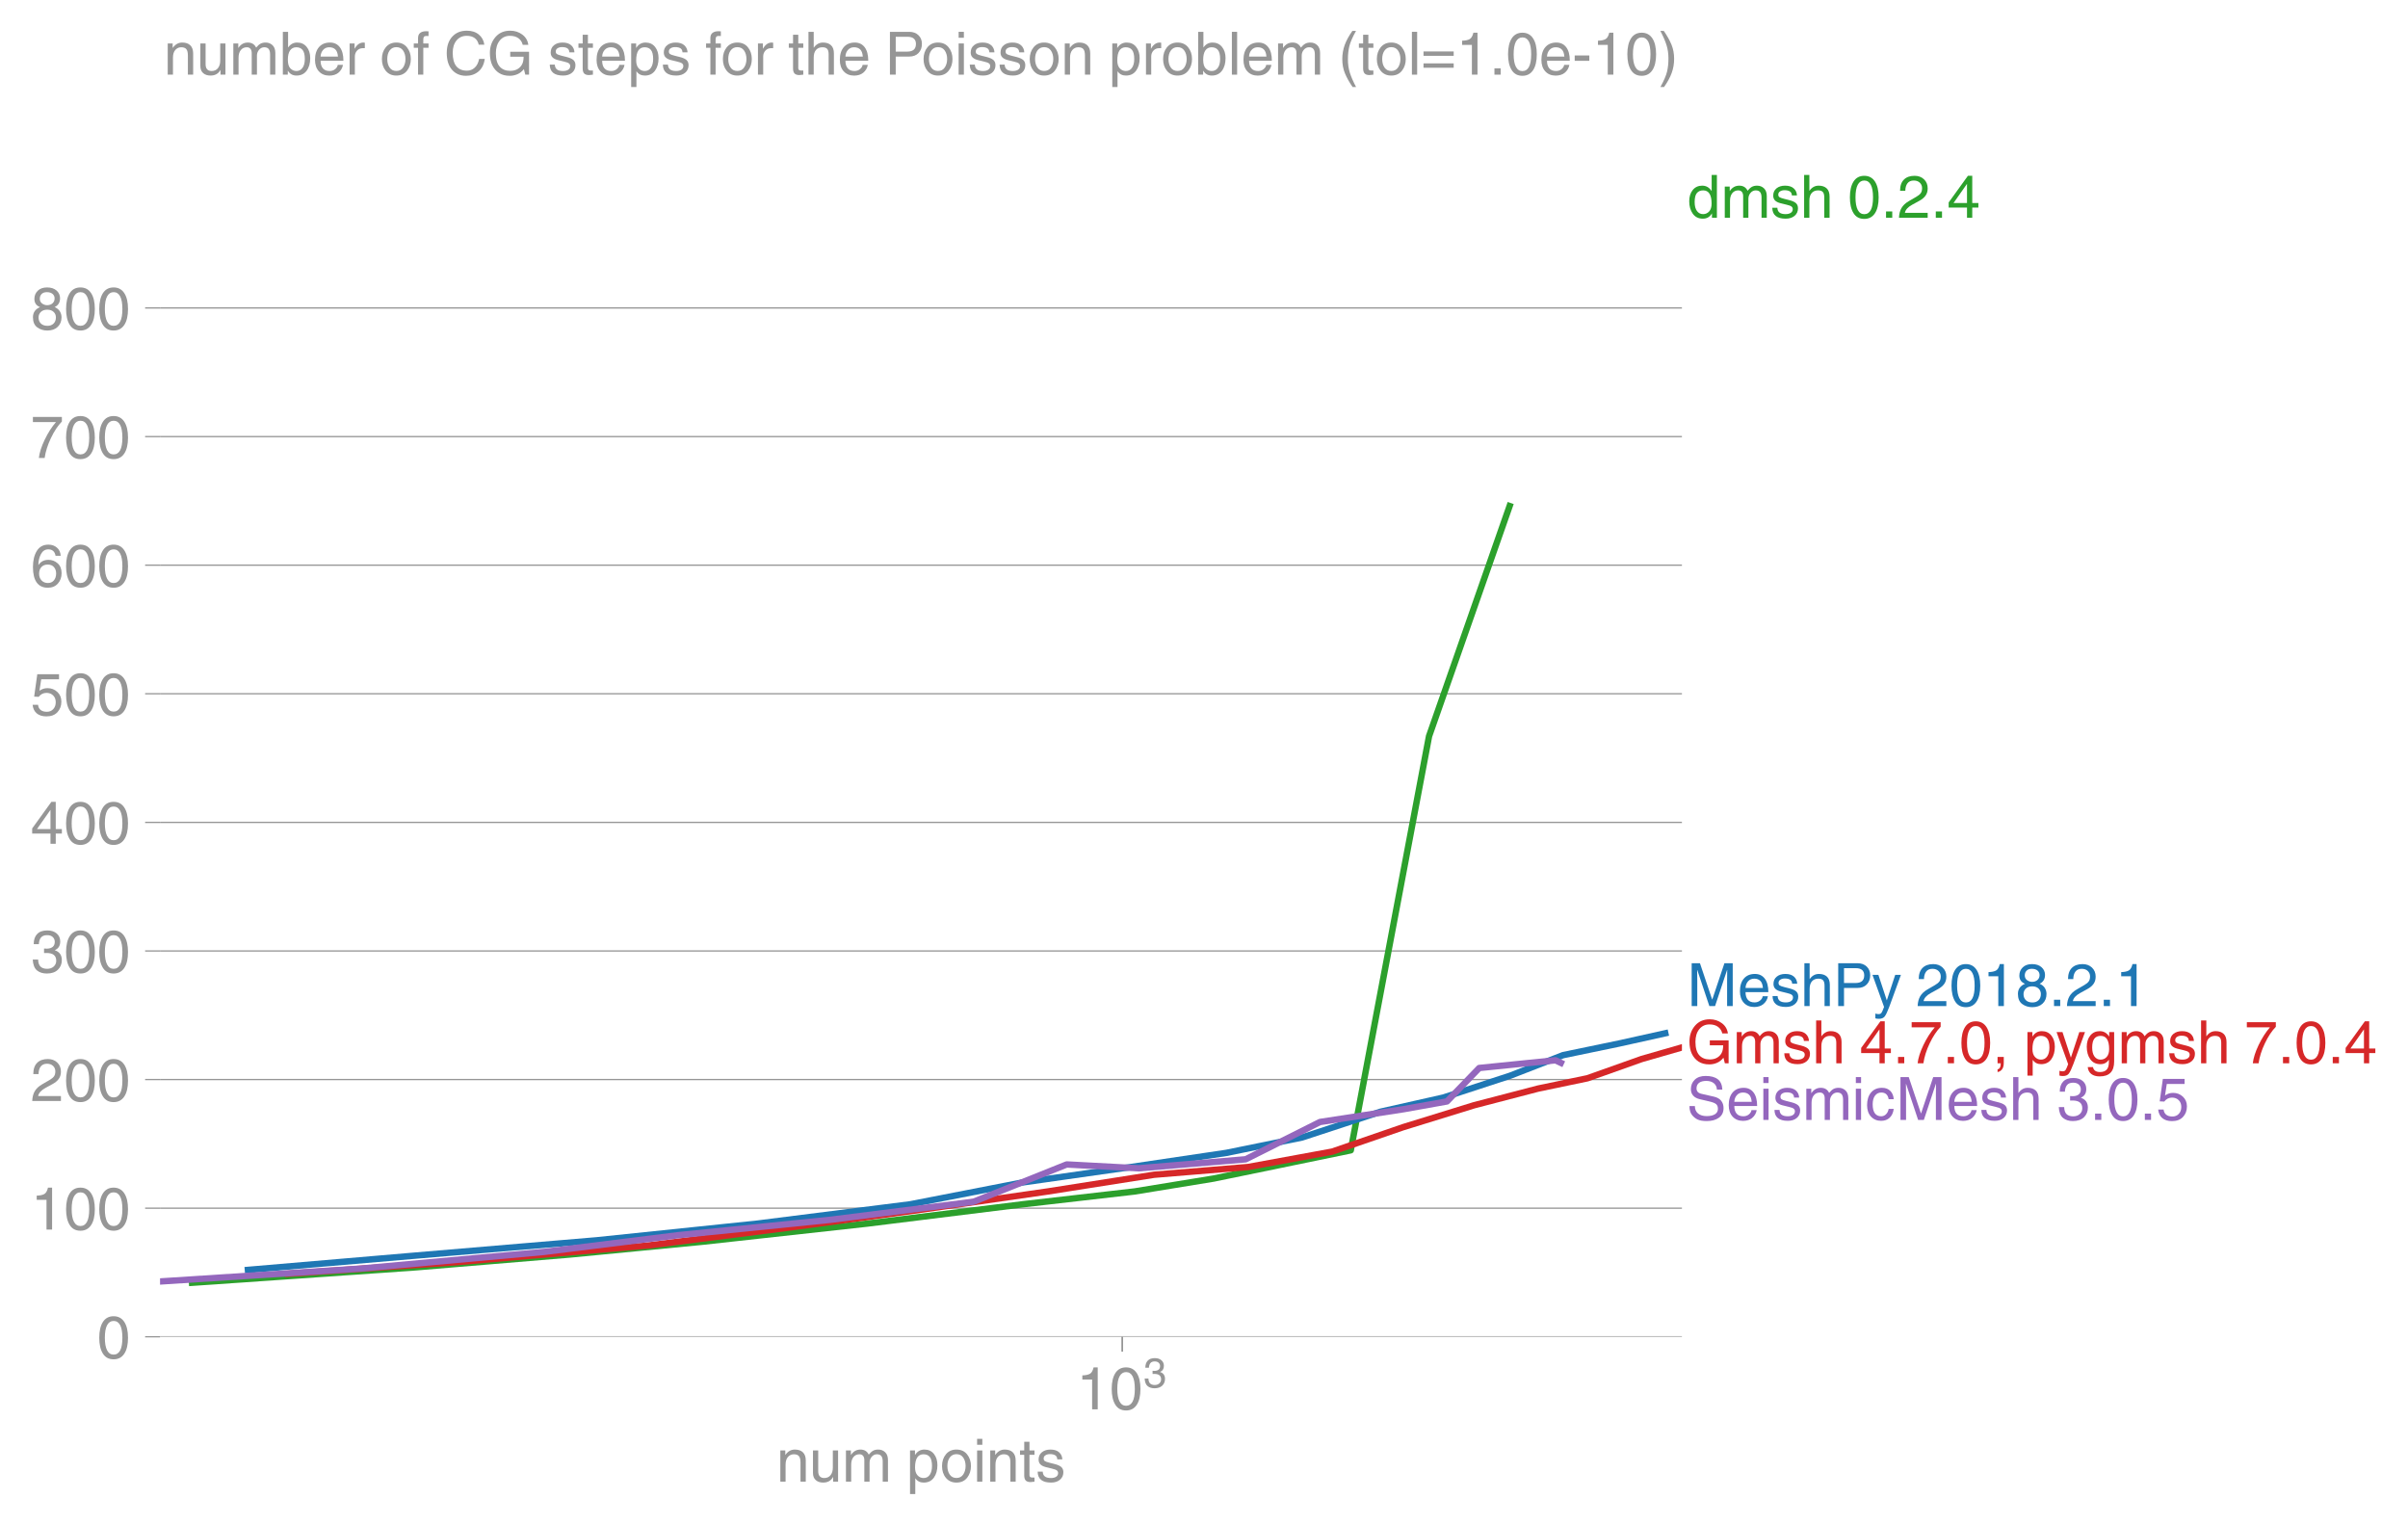 <?xml version="1.0" encoding="utf-8" standalone="no"?>
<!DOCTYPE svg PUBLIC "-//W3C//DTD SVG 1.1//EN"
  "http://www.w3.org/Graphics/SVG/1.1/DTD/svg11.dtd">
<!-- Created with matplotlib (https://matplotlib.org/) -->
<svg height="357.724pt" version="1.1" viewBox="0 0 565.052 357.724" width="565.052pt" xmlns="http://www.w3.org/2000/svg" xmlns:xlink="http://www.w3.org/1999/xlink">
 <defs>
  <style type="text/css">*{stroke-linecap:butt;stroke-linejoin:round;}</style>
 </defs>
 <g id="figure_1">
  <g id="patch_1">
   <path d="M 0 357.724 
L 565.052 357.724 
L 565.052 0 
L 0 0 
z
" style="fill:none;"/>
  </g>
  <g id="axes_1">
   <g id="patch_2">
    <path d="M 37.556 313.628 
L 394.676 313.628 
L 394.676 47.516 
L 37.556 47.516 
z
" style="fill:none;"/>
   </g>
   <g id="matplotlib.axis_1">
    <g id="xtick_1">
     <g id="line2d_1">
      <defs>
       <path d="M 0 0 
L 0 3.5 
" id="mb4724ab064" style="stroke:#969696;stroke-width:0.4;"/>
      </defs>
      <g>
       <use style="fill:#969696;stroke:#969696;stroke-width:0.4;" x="263.341" xlink:href="#mb4724ab064" y="313.628"/>
      </g>
     </g>
     <g id="text_1">
      <!-- $\mathdefault{10^{3}}$ -->
      <g style="fill:#969696;" transform="translate(252.561 330.678)scale(0.14 -0.14)">
       <defs>
        <path d="M 35.891 0 
L 26.516 0 
L 26.516 49.906 
L 10.109 49.906 
L 10.109 56.891 
Q 18.703 57.172 22.891 59.641 
Q 27.094 62.109 29 70.312 
L 35.891 70.312 
z
" id="HelveticaWorld-Regular-49"/>
        <path d="M 42.484 34.188 
Q 42.484 48.297 38.75 55.344 
Q 35.016 62.406 27.781 62.406 
Q 20.703 62.406 16.891 55.344 
Q 13.094 48.297 13.094 34.188 
Q 13.094 20.516 16.844 13.25 
Q 20.609 6 27.781 6 
Q 35.016 6 38.75 13 
Q 42.484 20.016 42.484 34.188 
z
M 51.906 34.188 
Q 51.906 16.891 45.656 7.484 
Q 39.406 -1.906 27.781 -1.906 
Q 15.719 -1.906 9.719 7.828 
Q 3.719 17.578 3.719 34.188 
Q 3.719 51.219 9.859 60.766 
Q 16.016 70.312 27.781 70.312 
Q 39.406 70.312 45.656 60.812 
Q 51.906 51.312 51.906 34.188 
z
" id="HelveticaWorld-Regular-48"/>
        <path d="M 22.406 39.984 
Q 24.609 39.797 27 39.797 
Q 33.203 39.797 36.781 42.656 
Q 40.375 45.516 40.375 51.312 
Q 40.375 56 37.031 59.203 
Q 33.688 62.406 27.391 62.406 
Q 20.406 62.406 17.156 58.297 
Q 13.922 54.203 13.719 47.312 
L 5.078 47.312 
Q 5.078 58.297 10.844 64.297 
Q 16.609 70.312 27.781 70.312 
Q 37.703 70.312 43.609 65.203 
Q 49.516 60.109 49.516 51.812 
Q 49.516 41.109 40.484 37.312 
L 40.484 37.109 
Q 52.203 33.109 52.203 20.703 
Q 52.203 10.797 45.609 4.438 
Q 39.016 -1.906 26.906 -1.906 
Q 17 -1.906 10.594 3.297 
Q 4.203 8.5 3.422 21.484 
L 12.5 21.484 
Q 12.703 13.375 16.5 9.688 
Q 20.312 6 27.484 6 
Q 34.422 6 38.625 9.859 
Q 42.828 13.719 42.828 19.578 
Q 42.828 25.984 38.812 29.25 
Q 34.812 32.516 26.422 32.516 
Q 24.422 32.516 22.406 32.422 
z
" id="HelveticaWorld-Regular-51"/>
       </defs>
       <use transform="translate(0 0.173)" xlink:href="#HelveticaWorld-Regular-49"/>
       <use transform="translate(55.615 0.173)" xlink:href="#HelveticaWorld-Regular-48"/>
       <use transform="translate(112.146 36.781)scale(0.7)" xlink:href="#HelveticaWorld-Regular-51"/>
      </g>
     </g>
    </g>
    <g id="xtick_2"/>
    <g id="xtick_3"/>
    <g id="xtick_4"/>
    <g id="xtick_5"/>
    <g id="xtick_6"/>
    <g id="xtick_7"/>
    <g id="xtick_8"/>
    <g id="xtick_9"/>
    <g id="xtick_10"/>
    <g id="text_2">
     <!-- num points -->
     <g style="fill:#969696;" transform="translate(182.189 347.625)scale(0.14 -0.14)">
      <defs>
       <path d="M 49.219 0 
L 40.375 0 
L 40.375 32.172 
Q 40.375 39.594 37.781 42.75 
Q 35.203 45.906 29.203 45.906 
Q 23.297 45.906 19.328 41.406 
Q 15.375 36.922 15.375 28.516 
L 15.375 0 
L 6.594 0 
L 6.594 52.297 
L 14.891 52.297 
L 14.891 44.922 
L 15.094 44.922 
Q 21.297 53.812 30.906 53.812 
Q 39.797 53.812 44.5 49.094 
Q 49.219 44.391 49.219 35.594 
z
" id="HelveticaWorld-Regular-110"/>
       <path d="M 6.109 52.297 
L 14.891 52.297 
L 14.891 17.578 
Q 14.891 11.812 17.5 8.953 
Q 20.125 6.109 25 6.109 
Q 31.781 6.109 35.594 10.906 
Q 39.406 15.719 39.406 23.484 
L 39.406 52.297 
L 48.188 52.297 
L 48.188 0 
L 39.891 0 
L 39.891 7.625 
L 39.703 7.812 
Q 34.719 -1.516 23.094 -1.516 
Q 15.578 -1.516 10.844 2.578 
Q 6.109 6.688 6.109 14.703 
z
" id="HelveticaWorld-Regular-117"/>
       <path d="M 6.594 52.297 
L 14.891 52.297 
L 14.891 44.922 
L 15.094 44.922 
Q 21 53.812 30.906 53.812 
Q 40.719 53.812 44.828 45.312 
Q 48.578 49.906 52.094 51.859 
Q 55.609 53.812 60.797 53.812 
Q 67.578 53.812 72.281 49.359 
Q 77 44.922 77 36.188 
L 77 0 
L 68.219 0 
L 68.219 33.797 
Q 68.219 39.891 65.922 42.891 
Q 63.625 45.906 58.5 45.906 
Q 53.328 45.906 49.75 41.703 
Q 46.188 37.5 46.188 31.891 
L 46.188 0 
L 37.406 0 
L 37.406 36.188 
Q 37.406 40.719 35.297 43.312 
Q 33.203 45.906 29.203 45.906 
Q 22.906 45.906 19.141 41.219 
Q 15.375 36.531 15.375 28.516 
L 15.375 0 
L 6.594 0 
z
" id="HelveticaWorld-Regular-109"/>
       <path id="HelveticaWorld-Regular-32"/>
       <path d="M 14.984 23.688 
Q 14.984 15.281 19.078 10.688 
Q 23.188 6.109 29.297 6.109 
Q 35.984 6.109 39.688 11.547 
Q 43.406 17 43.406 26.312 
Q 43.406 36.531 39.844 41.219 
Q 36.281 45.906 29.109 45.906 
Q 22.125 45.906 18.547 40.406 
Q 14.984 34.906 14.984 23.688 
z
M 6.594 52.297 
L 14.891 52.297 
L 14.891 44.922 
L 15.094 44.922 
Q 20.703 53.812 30.719 53.812 
Q 40.828 53.812 46.656 46.453 
Q 52.484 39.109 52.484 27.688 
Q 52.484 14.891 46.531 6.688 
Q 40.578 -1.516 29.5 -1.516 
Q 20.406 -1.516 15.578 5.516 
L 15.375 5.516 
L 15.375 -20.703 
L 6.594 -20.703 
z
" id="HelveticaWorld-Regular-112"/>
       <path d="M 12.703 26.219 
Q 12.703 17.484 16.656 11.844 
Q 20.609 6.203 27.875 6.203 
Q 35.406 6.203 39.312 12.109 
Q 43.219 18.016 43.219 26.219 
Q 43.219 34.516 39.312 40.297 
Q 35.406 46.094 27.875 46.094 
Q 20.906 46.094 16.797 40.641 
Q 12.703 35.203 12.703 26.219 
z
M 3.719 26.219 
Q 3.719 37.891 10.203 45.844 
Q 16.703 53.812 27.875 53.812 
Q 39.312 53.812 45.75 45.75 
Q 52.203 37.703 52.203 26.219 
Q 52.203 14.703 45.797 6.594 
Q 39.406 -1.516 27.875 -1.516 
Q 16.797 -1.516 10.25 6.344 
Q 3.719 14.203 3.719 26.219 
z
" id="HelveticaWorld-Regular-111"/>
       <path d="M 6.594 61.812 
L 6.594 71.781 
L 15.375 71.781 
L 15.375 61.812 
z
M 15.375 0 
L 6.594 0 
L 6.594 52.297 
L 15.375 52.297 
z
" id="HelveticaWorld-Regular-105"/>
       <path d="M 17.188 45.016 
L 17.188 10.984 
Q 17.188 8.984 18.281 7.938 
Q 19.391 6.891 22.219 6.891 
L 25.594 6.891 
L 25.594 0 
Q 20.797 -0.688 19 -0.688 
Q 13.484 -0.688 10.938 1.953 
Q 8.406 4.594 8.406 10.5 
L 8.406 45.016 
L 1.312 45.016 
L 1.312 52.297 
L 8.406 52.297 
L 8.406 66.891 
L 17.188 66.891 
L 17.188 52.297 
L 25.594 52.297 
L 25.594 45.016 
z
" id="HelveticaWorld-Regular-116"/>
       <path d="M 36.078 37.406 
Q 35.891 42.094 32.734 44.141 
Q 29.594 46.188 23.688 46.188 
Q 19.391 46.188 16.328 44.281 
Q 13.281 42.391 13.281 38.812 
Q 13.281 35.984 15.078 34.641 
Q 16.891 33.297 22.906 31.781 
L 31.594 29.594 
Q 39.5 27.594 42.891 24.484 
Q 46.297 21.391 46.297 15.828 
Q 46.297 8.109 40.656 3.297 
Q 35.016 -1.516 25.594 -1.516 
Q 14.594 -1.516 8.953 3.047 
Q 3.328 7.625 3.219 16.797 
L 11.719 16.797 
Q 11.922 11.375 15.312 8.734 
Q 18.703 6.109 25.484 6.109 
Q 31 6.109 34.25 8.297 
Q 37.5 10.5 37.5 14.406 
Q 37.5 17.188 35.391 18.844 
Q 33.297 20.516 27.094 21.922 
L 16.891 24.422 
Q 10.688 25.984 7.734 29.078 
Q 4.781 32.172 4.781 37.109 
Q 4.781 44.828 10.297 49.312 
Q 15.828 53.812 24.703 53.812 
Q 34.188 53.812 39.234 49.188 
Q 44.281 44.578 44.578 37.406 
z
" id="HelveticaWorld-Regular-115"/>
      </defs>
      <use xlink:href="#HelveticaWorld-Regular-110"/>
      <use x="55.176" xlink:href="#HelveticaWorld-Regular-117"/>
      <use x="109.961" xlink:href="#HelveticaWorld-Regular-109"/>
      <use x="192.969" xlink:href="#HelveticaWorld-Regular-32"/>
      <use x="217.383" xlink:href="#HelveticaWorld-Regular-112"/>
      <use x="273.877" xlink:href="#HelveticaWorld-Regular-111"/>
      <use x="329.785" xlink:href="#HelveticaWorld-Regular-105"/>
      <use x="351.807" xlink:href="#HelveticaWorld-Regular-110"/>
      <use x="406.982" xlink:href="#HelveticaWorld-Regular-116"/>
      <use x="434.668" xlink:href="#HelveticaWorld-Regular-115"/>
     </g>
    </g>
   </g>
   <g id="matplotlib.axis_2">
    <g id="ytick_1">
     <g id="line2d_2">
      <path clip-path="url(#p7e60c6333e)" d="M 37.556 313.628 
L 394.676 313.628 
" style="fill:none;stroke:#969696;stroke-linecap:square;stroke-width:0.3;"/>
     </g>
     <g id="line2d_3">
      <defs>
       <path d="M 0 0 
L -3.5 0 
" id="ma487ab81ff" style="stroke:#969696;stroke-width:0.3;"/>
      </defs>
      <g>
       <use style="fill:#969696;stroke:#969696;stroke-width:0.3;" x="37.556" xlink:href="#ma487ab81ff" y="313.628"/>
      </g>
     </g>
     <g id="text_3">
      <!-- 0 -->
      <g style="fill:#969696;" transform="translate(22.771 318.653)scale(0.14 -0.14)">
       <use xlink:href="#HelveticaWorld-Regular-48"/>
      </g>
     </g>
    </g>
    <g id="ytick_2">
     <g id="line2d_4">
      <path clip-path="url(#p7e60c6333e)" d="M 37.556 283.457 
L 394.676 283.457 
" style="fill:none;stroke:#969696;stroke-linecap:square;stroke-width:0.3;"/>
     </g>
     <g id="line2d_5">
      <g>
       <use style="fill:#969696;stroke:#969696;stroke-width:0.3;" x="37.556" xlink:href="#ma487ab81ff" y="283.457"/>
      </g>
     </g>
     <g id="text_4">
      <!-- 100 -->
      <g style="fill:#969696;" transform="translate(7.2 288.482)scale(0.14 -0.14)">
       <use xlink:href="#HelveticaWorld-Regular-49"/>
       <use x="55.615" xlink:href="#HelveticaWorld-Regular-48"/>
       <use x="111.23" xlink:href="#HelveticaWorld-Regular-48"/>
      </g>
     </g>
    </g>
    <g id="ytick_3">
     <g id="line2d_6">
      <path clip-path="url(#p7e60c6333e)" d="M 37.556 253.285 
L 394.676 253.285 
" style="fill:none;stroke:#969696;stroke-linecap:square;stroke-width:0.3;"/>
     </g>
     <g id="line2d_7">
      <g>
       <use style="fill:#969696;stroke:#969696;stroke-width:0.3;" x="37.556" xlink:href="#ma487ab81ff" y="253.285"/>
      </g>
     </g>
     <g id="text_5">
      <!-- 200 -->
      <g style="fill:#969696;" transform="translate(7.2 258.31)scale(0.14 -0.14)">
       <defs>
        <path d="M 4.391 45.125 
Q 4.391 57.516 10.781 63.906 
Q 17.188 70.312 28.719 70.312 
Q 38.375 70.312 44.531 64.453 
Q 50.688 58.594 50.688 49.312 
Q 50.688 42.094 47.141 37.125 
Q 43.609 32.172 36.719 28.422 
L 24.609 21.781 
Q 13.922 15.922 12.5 8.297 
L 50.688 8.297 
L 50.688 0 
L 2.594 0 
Q 2.984 9.906 6.891 16.5 
Q 10.797 23.094 19.094 27.875 
L 31.688 35.203 
Q 36.719 38.094 39.016 41.188 
Q 41.312 44.281 41.312 49.703 
Q 41.312 55.078 37.547 58.734 
Q 33.797 62.406 27.391 62.406 
Q 20.312 62.406 16.797 57.734 
Q 13.281 53.078 13.188 45.125 
z
" id="HelveticaWorld-Regular-50"/>
       </defs>
       <use xlink:href="#HelveticaWorld-Regular-50"/>
       <use x="55.615" xlink:href="#HelveticaWorld-Regular-48"/>
       <use x="111.23" xlink:href="#HelveticaWorld-Regular-48"/>
      </g>
     </g>
    </g>
    <g id="ytick_4">
     <g id="line2d_8">
      <path clip-path="url(#p7e60c6333e)" d="M 37.556 223.114 
L 394.676 223.114 
" style="fill:none;stroke:#969696;stroke-linecap:square;stroke-width:0.3;"/>
     </g>
     <g id="line2d_9">
      <g>
       <use style="fill:#969696;stroke:#969696;stroke-width:0.3;" x="37.556" xlink:href="#ma487ab81ff" y="223.114"/>
      </g>
     </g>
     <g id="text_6">
      <!-- 300 -->
      <g style="fill:#969696;" transform="translate(7.2 228.139)scale(0.14 -0.14)">
       <use xlink:href="#HelveticaWorld-Regular-51"/>
       <use x="55.615" xlink:href="#HelveticaWorld-Regular-48"/>
       <use x="111.23" xlink:href="#HelveticaWorld-Regular-48"/>
      </g>
     </g>
    </g>
    <g id="ytick_5">
     <g id="line2d_10">
      <path clip-path="url(#p7e60c6333e)" d="M 37.556 192.943 
L 394.676 192.943 
" style="fill:none;stroke:#969696;stroke-linecap:square;stroke-width:0.3;"/>
     </g>
     <g id="line2d_11">
      <g>
       <use style="fill:#969696;stroke:#969696;stroke-width:0.3;" x="37.556" xlink:href="#ma487ab81ff" y="192.943"/>
      </g>
     </g>
     <g id="text_7">
      <!-- 400 -->
      <g style="fill:#969696;" transform="translate(7.2 197.967)scale(0.14 -0.14)">
       <defs>
        <path d="M 10.594 24.703 
L 33.203 24.703 
L 33.203 56.594 
L 33.016 56.594 
z
M 42 17.094 
L 42 0 
L 33.203 0 
L 33.203 17.094 
L 2.484 17.094 
L 2.484 25.688 
L 34.719 70.312 
L 42 70.312 
L 42 24.703 
L 52.297 24.703 
L 52.297 17.094 
z
" id="HelveticaWorld-Regular-52"/>
       </defs>
       <use xlink:href="#HelveticaWorld-Regular-52"/>
       <use x="55.615" xlink:href="#HelveticaWorld-Regular-48"/>
       <use x="111.23" xlink:href="#HelveticaWorld-Regular-48"/>
      </g>
     </g>
    </g>
    <g id="ytick_6">
     <g id="line2d_12">
      <path clip-path="url(#p7e60c6333e)" d="M 37.556 162.771 
L 394.676 162.771 
" style="fill:none;stroke:#969696;stroke-linecap:square;stroke-width:0.3;"/>
     </g>
     <g id="line2d_13">
      <g>
       <use style="fill:#969696;stroke:#969696;stroke-width:0.3;" x="37.556" xlink:href="#ma487ab81ff" y="162.771"/>
      </g>
     </g>
     <g id="text_8">
      <!-- 500 -->
      <g style="fill:#969696;" transform="translate(7.2 167.796)scale(0.14 -0.14)">
       <defs>
        <path d="M 14.703 40.922 
Q 20.516 45.312 28.328 45.312 
Q 37.797 45.312 44.609 39.016 
Q 51.422 32.719 51.422 22.797 
Q 51.422 12.016 44.844 5 
Q 38.281 -2 26.422 -2 
Q 16.109 -2 10.156 3.047 
Q 4.203 8.109 3.219 17.391 
L 12.312 17.391 
Q 12.984 11.719 16.75 8.719 
Q 20.516 5.719 27.203 5.719 
Q 33.688 5.719 37.844 10.203 
Q 42 14.703 42 21.688 
Q 42 28.812 37.641 33.109 
Q 33.297 37.406 26.422 37.406 
Q 18.609 37.406 13.375 30.719 
L 5.812 31.109 
L 11.078 68.703 
L 47.516 68.703 
L 47.516 60.203 
L 17.672 60.203 
z
" id="HelveticaWorld-Regular-53"/>
       </defs>
       <use xlink:href="#HelveticaWorld-Regular-53"/>
       <use x="55.615" xlink:href="#HelveticaWorld-Regular-48"/>
       <use x="111.23" xlink:href="#HelveticaWorld-Regular-48"/>
      </g>
     </g>
    </g>
    <g id="ytick_7">
     <g id="line2d_14">
      <path clip-path="url(#p7e60c6333e)" d="M 37.556 132.6 
L 394.676 132.6 
" style="fill:none;stroke:#969696;stroke-linecap:square;stroke-width:0.3;"/>
     </g>
     <g id="line2d_15">
      <g>
       <use style="fill:#969696;stroke:#969696;stroke-width:0.3;" x="37.556" xlink:href="#ma487ab81ff" y="132.6"/>
      </g>
     </g>
     <g id="text_9">
      <!-- 600 -->
      <g style="fill:#969696;" transform="translate(7.2 137.624)scale(0.14 -0.14)">
       <defs>
        <path d="M 14.109 21.578 
Q 14.109 14.703 18.203 10.344 
Q 22.312 6 28.906 6 
Q 35.203 6 38.938 10.438 
Q 42.672 14.891 42.672 22.125 
Q 42.672 28.422 38.984 32.672 
Q 35.297 36.922 28.516 36.922 
Q 21.922 36.922 18.016 32.766 
Q 14.109 28.609 14.109 21.578 
z
M 41.703 51.609 
Q 40.719 56.984 37.719 59.688 
Q 34.719 62.406 29.594 62.406 
Q 21.484 62.406 17.234 54.484 
Q 12.984 46.578 12.891 36.375 
L 13.094 36.188 
Q 18.703 44.828 29.781 44.828 
Q 38.625 44.828 45.219 38.969 
Q 51.812 33.109 51.812 22.516 
Q 51.812 12.016 45.562 5.047 
Q 39.312 -1.906 28.719 -1.906 
Q 16.5 -1.906 10.156 6.781 
Q 3.812 15.484 3.812 32.719 
Q 3.812 49.312 10.297 59.812 
Q 16.797 70.312 29.781 70.312 
Q 38.188 70.312 44 65.297 
Q 49.812 60.297 50.297 51.609 
z
" id="HelveticaWorld-Regular-54"/>
       </defs>
       <use xlink:href="#HelveticaWorld-Regular-54"/>
       <use x="55.615" xlink:href="#HelveticaWorld-Regular-48"/>
       <use x="111.23" xlink:href="#HelveticaWorld-Regular-48"/>
      </g>
     </g>
    </g>
    <g id="ytick_8">
     <g id="line2d_16">
      <path clip-path="url(#p7e60c6333e)" d="M 37.556 102.428 
L 394.676 102.428 
" style="fill:none;stroke:#969696;stroke-linecap:square;stroke-width:0.3;"/>
     </g>
     <g id="line2d_17">
      <g>
       <use style="fill:#969696;stroke:#969696;stroke-width:0.3;" x="37.556" xlink:href="#ma487ab81ff" y="102.428"/>
      </g>
     </g>
     <g id="text_10">
      <!-- 700 -->
      <g style="fill:#969696;" transform="translate(7.2 107.453)scale(0.14 -0.14)">
       <defs>
        <path d="M 3.719 68.797 
L 52.297 68.797 
L 52.297 61.078 
Q 42.281 50.875 33.984 33.484 
Q 25.688 16.109 23.391 0 
L 13.719 0 
Q 15.188 13.281 23.438 30.531 
Q 31.688 47.797 42.391 60.203 
L 3.719 60.203 
z
" id="HelveticaWorld-Regular-55"/>
       </defs>
       <use xlink:href="#HelveticaWorld-Regular-55"/>
       <use x="55.615" xlink:href="#HelveticaWorld-Regular-48"/>
       <use x="111.23" xlink:href="#HelveticaWorld-Regular-48"/>
      </g>
     </g>
    </g>
    <g id="ytick_9">
     <g id="line2d_18">
      <path clip-path="url(#p7e60c6333e)" d="M 37.556 72.257 
L 394.676 72.257 
" style="fill:none;stroke:#969696;stroke-linecap:square;stroke-width:0.3;"/>
     </g>
     <g id="line2d_19">
      <g>
       <use style="fill:#969696;stroke:#969696;stroke-width:0.3;" x="37.556" xlink:href="#ma487ab81ff" y="72.257"/>
      </g>
     </g>
     <g id="text_11">
      <!-- 800 -->
      <g style="fill:#969696;" transform="translate(7.2 77.282)scale(0.14 -0.14)">
       <defs>
        <path d="M 27.594 40.578 
Q 33.016 40.578 36.547 43.672 
Q 40.094 46.781 40.094 51.906 
Q 40.094 56.5 36.688 59.453 
Q 33.297 62.406 27 62.406 
Q 21.391 62.406 18.328 59.297 
Q 15.281 56.203 15.281 51.422 
Q 15.281 46.297 19.094 43.438 
Q 22.906 40.578 27.594 40.578 
z
M 27.688 33.016 
Q 20.906 33.016 17.047 29.25 
Q 13.188 25.484 13.188 20.016 
Q 13.188 13.719 17.094 9.859 
Q 21 6 28.219 6 
Q 34.625 6 38.453 9.859 
Q 42.281 13.719 42.281 20.125 
Q 42.281 25.594 38.453 29.297 
Q 34.625 33.016 27.688 33.016 
z
M 49.219 52.203 
Q 49.219 41.609 40.188 37.406 
Q 46.391 34.625 49.047 30.047 
Q 51.703 25.484 51.703 20.312 
Q 51.703 10.297 45.25 4.188 
Q 38.812 -1.906 27.875 -1.906 
Q 18.312 -1.906 11.062 3.344 
Q 3.812 8.594 3.812 20.406 
Q 3.812 32.328 15.719 37.312 
Q 6.203 41.109 6.203 50.984 
Q 6.203 59.281 11.844 64.797 
Q 17.484 70.312 27.484 70.312 
Q 37.5 70.312 43.359 65.109 
Q 49.219 59.906 49.219 52.203 
z
" id="HelveticaWorld-Regular-56"/>
       </defs>
       <use xlink:href="#HelveticaWorld-Regular-56"/>
       <use x="55.615" xlink:href="#HelveticaWorld-Regular-48"/>
       <use x="111.23" xlink:href="#HelveticaWorld-Regular-48"/>
      </g>
     </g>
    </g>
   </g>
   <g id="line2d_20">
    <path clip-path="url(#p7e60c6333e)" d="M 45.065 300.956 
L 97.56 297.336 
L 133.825 294.319 
L 165.086 291.301 
L 203.456 287.077 
L 239.949 282.552 
L 266.243 279.535 
L 284.73 276.517 
L 296.477 274.104 
L 316.969 269.88 
L 335.334 172.728 
L 354.246 118.721 
M 384.927 47.516 
" style="fill:none;stroke:#2ca02c;stroke-linecap:square;stroke-width:1.5;"/>
   </g>
   <g id="line2d_21">
    <path clip-path="url(#p7e60c6333e)" d="M 58.176 297.939 
L 97.085 294.62 
L 140.013 291 
L 177.787 287.077 
L 213.603 282.552 
L 239.949 277.423 
L 265.404 273.802 
L 287.774 270.483 
L 305.558 266.863 
L 323.95 260.828 
L 338.685 257.509 
L 354.362 252.38 
L 366.794 247.553 
L 379.886 244.837 
L 390.765 242.424 
" style="fill:none;stroke:#1f77b4;stroke-linecap:square;stroke-width:1.5;"/>
   </g>
   <g id="line2d_22">
    <path clip-path="url(#p7e60c6333e)" d="M 67.618 298.844 
L 107.135 296.129 
L 152.132 292.207 
L 185.422 287.983 
L 216.508 283.759 
L 245.877 279.535 
L 270.817 275.612 
L 292.877 273.802 
L 312.629 270.181 
L 329.276 264.449 
L 345.874 259.32 
L 360.929 255.397 
L 372.491 252.984 
L 385.243 248.458 
L 394.676 245.743 
" style="fill:none;stroke:#d62728;stroke-linecap:square;stroke-width:1.5;"/>
   </g>
   <g id="line2d_23">
    <path clip-path="url(#p7e60c6333e)" d="M 37.556 300.655 
L 84.562 297.637 
L 127.678 293.715 
L 159.211 289.793 
L 194.985 286.172 
L 228.464 281.948 
L 250.312 273.199 
L 267.195 274.104 
L 292.299 271.992 
L 309.733 263.242 
L 329.418 260.225 
L 339.541 258.415 
L 347.114 250.57 
L 364.995 248.76 
L 366.268 249.363 
" style="fill:none;stroke:#9467bd;stroke-linecap:square;stroke-width:1.5;"/>
   </g>
   <g id="text_12">
    <!-- dmsh 0.2.4 -->
    <g style="fill:#2ca02c;" transform="translate(395.828 51.092)scale(0.14 -0.14)">
     <defs>
      <path d="M 13.094 26.312 
Q 13.094 16.609 16.938 11.359 
Q 20.797 6.109 27.203 6.109 
Q 33.297 6.109 37.391 10.594 
Q 41.5 15.094 41.5 23.688 
Q 41.5 34.719 38 40.312 
Q 34.516 45.906 27.391 45.906 
Q 20.609 45.906 16.844 41.453 
Q 13.094 37.016 13.094 26.312 
z
M 50.391 0 
L 42.094 0 
L 42.094 7.172 
L 41.891 7.172 
Q 36.922 -1.516 26.812 -1.516 
Q 15.922 -1.516 9.953 6.781 
Q 4 15.094 4 27.688 
Q 4 39.312 9.906 46.562 
Q 15.828 53.812 25.781 53.812 
Q 35.594 53.812 41.406 44.922 
L 41.609 45.516 
L 41.609 71.781 
L 50.391 71.781 
z
" id="HelveticaWorld-Regular-100"/>
      <path d="M 49.219 0 
L 40.375 0 
L 40.375 34.188 
Q 40.375 40.484 37.938 43.188 
Q 35.5 45.906 29.984 45.906 
Q 23.188 45.906 19.281 41.5 
Q 15.375 37.109 15.375 28.516 
L 15.375 0 
L 6.594 0 
L 6.594 71.781 
L 15.375 71.781 
L 15.375 45.312 
L 15.578 45.312 
Q 21.578 53.812 30.906 53.812 
Q 39.5 53.812 44.359 49.312 
Q 49.219 44.828 49.219 35.594 
z
" id="HelveticaWorld-Regular-104"/>
      <path d="M 19.094 0 
L 8.688 0 
L 8.688 10.594 
L 19.094 10.594 
z
" id="HelveticaWorld-Regular-46"/>
     </defs>
     <use xlink:href="#HelveticaWorld-Regular-100"/>
     <use x="56.982" xlink:href="#HelveticaWorld-Regular-109"/>
     <use x="139.99" xlink:href="#HelveticaWorld-Regular-115"/>
     <use x="189.99" xlink:href="#HelveticaWorld-Regular-104"/>
     <use x="245.166" xlink:href="#HelveticaWorld-Regular-32"/>
     <use x="269.58" xlink:href="#HelveticaWorld-Regular-48"/>
     <use x="325.195" xlink:href="#HelveticaWorld-Regular-46"/>
     <use x="352.979" xlink:href="#HelveticaWorld-Regular-50"/>
     <use x="408.594" xlink:href="#HelveticaWorld-Regular-46"/>
     <use x="436.377" xlink:href="#HelveticaWorld-Regular-52"/>
    </g>
   </g>
   <g id="text_13">
    <!-- MeshPy 2018.2.1 -->
    <g style="fill:#1f77b4;" transform="translate(395.828 236.037)scale(0.14 -0.14)">
     <defs>
      <path d="M 67.484 0 
L 67.484 42.391 
Q 67.484 43.219 67.578 50.516 
Q 67.672 57.812 67.672 60.297 
L 67.391 60.297 
L 47.312 0 
L 37.703 0 
L 17.578 60.203 
L 17.281 60.203 
Q 17.281 56.594 17.375 49.906 
Q 17.484 43.219 17.484 42.391 
L 17.484 0 
L 8.109 0 
L 8.109 71.781 
L 21.969 71.781 
L 42.391 11.078 
L 42.672 11.078 
L 62.984 71.781 
L 76.906 71.781 
L 76.906 0 
z
" id="HelveticaWorld-Regular-77"/>
      <path d="M 42.484 30.328 
Q 41.797 38.812 37.984 42.359 
Q 34.188 45.906 27.875 45.906 
Q 21.484 45.906 17.547 41.406 
Q 13.625 36.922 13.375 30.328 
z
M 50.875 16.406 
Q 49.422 8.297 42.922 2.984 
Q 37.203 -1.516 27.875 -1.609 
Q 16.891 -1.516 10.438 5.594 
Q 4 12.703 4 24.703 
Q 4 38.484 10.641 46.141 
Q 17.281 53.812 29.109 53.812 
Q 39.703 53.812 45.656 45.891 
Q 51.609 37.984 51.609 23.297 
L 13.375 23.297 
Q 13.375 15.094 17.188 10.594 
Q 21 6.109 28.609 6.109 
Q 33.984 6.109 37.844 9.344 
Q 41.703 12.594 42.094 16.406 
z
" id="HelveticaWorld-Regular-101"/>
      <path d="M 17.828 38.625 
L 37.109 38.625 
Q 44.391 38.625 48.047 41.812 
Q 51.703 45.016 51.703 51.516 
Q 51.703 57.328 48.188 60.406 
Q 44.672 63.484 37.5 63.484 
L 17.828 63.484 
z
M 17.828 0 
L 8.109 0 
L 8.109 71.781 
L 40.375 71.781 
Q 50 71.781 55.859 66.188 
Q 61.719 60.594 61.719 51.609 
Q 61.719 42.281 56.047 36.297 
Q 50.391 30.328 40.375 30.328 
L 17.828 30.328 
z
" id="HelveticaWorld-Regular-80"/>
      <path d="M 39.016 52.297 
L 48.578 52.297 
L 29.891 0.984 
Q 29.391 -0.391 28.906 -1.609 
Q 24.656 -12.938 21.578 -17.156 
Q 18.5 -21.391 11.625 -21.391 
Q 8.016 -21.391 5.719 -20.609 
L 5.719 -12.594 
Q 8.203 -13.484 11.188 -13.484 
Q 14.406 -13.484 15.891 -11.453 
Q 17.391 -9.422 20.312 -1.516 
L 0.875 52.297 
L 10.797 52.297 
L 24.812 9.719 
L 25 9.719 
z
" id="HelveticaWorld-Regular-121"/>
     </defs>
     <use xlink:href="#HelveticaWorld-Regular-77"/>
     <use x="85.01" xlink:href="#HelveticaWorld-Regular-101"/>
     <use x="140.43" xlink:href="#HelveticaWorld-Regular-115"/>
     <use x="190.43" xlink:href="#HelveticaWorld-Regular-104"/>
     <use x="245.605" xlink:href="#HelveticaWorld-Regular-80"/>
     <use x="310.254" xlink:href="#HelveticaWorld-Regular-121"/>
     <use x="359.863" xlink:href="#HelveticaWorld-Regular-32"/>
     <use x="384.277" xlink:href="#HelveticaWorld-Regular-50"/>
     <use x="439.893" xlink:href="#HelveticaWorld-Regular-48"/>
     <use x="495.508" xlink:href="#HelveticaWorld-Regular-49"/>
     <use x="551.123" xlink:href="#HelveticaWorld-Regular-56"/>
     <use x="606.738" xlink:href="#HelveticaWorld-Regular-46"/>
     <use x="634.521" xlink:href="#HelveticaWorld-Regular-50"/>
     <use x="690.137" xlink:href="#HelveticaWorld-Regular-46"/>
     <use x="717.92" xlink:href="#HelveticaWorld-Regular-49"/>
    </g>
   </g>
   <g id="text_14">
    <!-- Gmsh 4.7.0, pygmsh 7.0.4 -->
    <g style="fill:#d62728;" transform="translate(395.828 249.46)scale(0.14 -0.14)">
     <defs>
      <path d="M 38.484 38.375 
L 70.016 38.375 
L 70.016 0 
L 63.719 0 
L 61.375 9.281 
Q 56.781 3.422 50.578 0.75 
Q 44.391 -1.906 37.703 -1.906 
Q 26.906 -1.906 19.656 2.797 
Q 12.406 7.516 8.391 15.812 
Q 4.391 24.125 4.391 36.531 
Q 4.391 52 13.594 62.844 
Q 22.797 73.688 38.375 73.688 
Q 50 73.688 58.688 67.188 
Q 67.391 60.688 68.797 50 
L 59.422 50 
Q 57.719 57.078 52.203 61.078 
Q 46.688 65.094 37.891 65.094 
Q 27.297 65.094 20.844 57.109 
Q 14.406 49.125 14.406 35.984 
Q 14.406 20.703 20.797 13.547 
Q 27.203 6.391 38.281 6.391 
Q 45.516 6.391 50.516 9.25 
Q 55.516 12.109 58.203 17.016 
Q 60.891 21.922 60.891 30.078 
L 38.484 30.078 
z
" id="HelveticaWorld-Regular-71"/>
      <path d="M 8.688 10.594 
L 19.094 10.594 
L 19.094 0.781 
Q 19.094 -6.641 16.016 -10.391 
Q 12.938 -14.156 8.688 -14.703 
L 8.688 -10.109 
Q 14.016 -9.422 14.016 0 
L 8.688 0 
z
" id="HelveticaWorld-Regular-44"/>
      <path d="M 12.984 26.312 
Q 12.984 16.703 16.797 11.406 
Q 20.609 6.109 27.094 6.109 
Q 33.406 6.109 37.406 10.688 
Q 41.406 15.281 41.406 23.688 
Q 41.406 34.719 37.906 40.312 
Q 34.422 45.906 27.297 45.906 
Q 20.125 45.906 16.547 41.141 
Q 12.984 36.375 12.984 26.312 
z
M 49.812 2.984 
Q 49.812 -9.625 43.75 -15.812 
Q 37.703 -22.016 25.484 -22.016 
Q 16.703 -22.016 11.5 -17.969 
Q 6.297 -13.922 5.516 -6.391 
L 14.312 -6.391 
Q 14.984 -10.203 17.844 -12.453 
Q 20.703 -14.703 26.125 -14.703 
Q 33.5 -14.703 37.25 -10.734 
Q 41.016 -6.781 41.016 2.094 
L 41.016 5.812 
L 40.828 5.812 
Q 35.891 -1.516 26.906 -1.516 
Q 15.719 -1.516 9.812 6.734 
Q 3.906 14.984 3.906 27.688 
Q 3.906 39.312 9.859 46.562 
Q 15.828 53.812 25.688 53.812 
Q 35.594 53.812 41.312 44.922 
L 41.5 44.922 
L 41.5 52.297 
L 49.812 52.297 
z
" id="HelveticaWorld-Regular-103"/>
     </defs>
     <use xlink:href="#HelveticaWorld-Regular-71"/>
     <use x="77.1" xlink:href="#HelveticaWorld-Regular-109"/>
     <use x="160.107" xlink:href="#HelveticaWorld-Regular-115"/>
     <use x="210.107" xlink:href="#HelveticaWorld-Regular-104"/>
     <use x="265.283" xlink:href="#HelveticaWorld-Regular-32"/>
     <use x="289.697" xlink:href="#HelveticaWorld-Regular-52"/>
     <use x="345.312" xlink:href="#HelveticaWorld-Regular-46"/>
     <use x="373.096" xlink:href="#HelveticaWorld-Regular-55"/>
     <use x="428.711" xlink:href="#HelveticaWorld-Regular-46"/>
     <use x="456.494" xlink:href="#HelveticaWorld-Regular-48"/>
     <use x="512.109" xlink:href="#HelveticaWorld-Regular-44"/>
     <use x="539.893" xlink:href="#HelveticaWorld-Regular-32"/>
     <use x="564.307" xlink:href="#HelveticaWorld-Regular-112"/>
     <use x="618.801" xlink:href="#HelveticaWorld-Regular-121"/>
     <use x="666.41" xlink:href="#HelveticaWorld-Regular-103"/>
     <use x="722.318" xlink:href="#HelveticaWorld-Regular-109"/>
     <use x="805.326" xlink:href="#HelveticaWorld-Regular-115"/>
     <use x="855.326" xlink:href="#HelveticaWorld-Regular-104"/>
     <use x="910.502" xlink:href="#HelveticaWorld-Regular-32"/>
     <use x="934.916" xlink:href="#HelveticaWorld-Regular-55"/>
     <use x="990.531" xlink:href="#HelveticaWorld-Regular-46"/>
     <use x="1018.314" xlink:href="#HelveticaWorld-Regular-48"/>
     <use x="1073.93" xlink:href="#HelveticaWorld-Regular-46"/>
     <use x="1101.713" xlink:href="#HelveticaWorld-Regular-52"/>
    </g>
   </g>
   <g id="text_15">
    <!-- SeismicMesh 3.0.5 -->
    <g style="fill:#9467bd;" transform="translate(395.828 262.752)scale(0.14 -0.14)">
     <defs>
      <path d="M 50.391 50.781 
Q 50.094 57.625 45.281 61.5 
Q 40.484 65.375 32.625 65.375 
Q 24.703 65.375 20.453 62.125 
Q 16.219 58.891 16.219 52.781 
Q 16.219 49.516 18.062 47.172 
Q 19.922 44.828 24.703 43.703 
L 45.219 39.016 
Q 53.516 37.203 57.516 32.141 
Q 61.531 27.094 61.531 19.828 
Q 61.531 9.188 53.719 3.641 
Q 45.906 -1.906 33.406 -1.906 
Q 23.875 -1.906 18.375 0.531 
Q 12.891 2.984 8.641 8.297 
Q 4.391 13.625 4.391 23.188 
L 13.484 23.188 
Q 13.484 15.188 18.797 10.781 
Q 24.125 6.391 33.297 6.391 
Q 42.188 6.391 47.141 9.547 
Q 52.094 12.703 52.094 18.5 
Q 52.094 23.781 49.141 26.391 
Q 46.188 29 37.594 31 
L 22.125 34.625 
Q 14.406 36.375 10.594 40.75 
Q 6.781 45.125 6.781 51.516 
Q 6.781 61.188 13.297 67.438 
Q 19.828 73.688 31.5 73.688 
Q 44.672 73.688 51.828 68.188 
Q 58.984 62.703 59.516 50.781 
z
" id="HelveticaWorld-Regular-83"/>
      <path d="M 39.594 34.719 
Q 37.703 45.906 27.203 45.906 
Q 20.703 45.906 16.75 40.703 
Q 12.797 35.5 12.797 26.219 
Q 12.797 16.109 16.453 11.109 
Q 20.125 6.109 27.094 6.109 
Q 31.781 6.109 35.203 9.547 
Q 38.625 12.984 39.594 18.5 
L 48.094 18.5 
Q 46.781 8.797 41.234 3.641 
Q 35.688 -1.516 26.906 -1.516 
Q 16.609 -1.516 10.016 5.531 
Q 3.422 12.594 3.422 24.703 
Q 3.422 37.984 10.016 45.891 
Q 16.609 53.812 28.516 53.812 
Q 37.203 53.812 42.359 48.609 
Q 47.516 43.406 48.094 34.719 
z
" id="HelveticaWorld-Regular-99"/>
     </defs>
     <use xlink:href="#HelveticaWorld-Regular-83"/>
     <use x="66.211" xlink:href="#HelveticaWorld-Regular-101"/>
     <use x="121.631" xlink:href="#HelveticaWorld-Regular-105"/>
     <use x="143.652" xlink:href="#HelveticaWorld-Regular-115"/>
     <use x="193.652" xlink:href="#HelveticaWorld-Regular-109"/>
     <use x="276.66" xlink:href="#HelveticaWorld-Regular-105"/>
     <use x="298.682" xlink:href="#HelveticaWorld-Regular-99"/>
     <use x="349.951" xlink:href="#HelveticaWorld-Regular-77"/>
     <use x="434.961" xlink:href="#HelveticaWorld-Regular-101"/>
     <use x="490.381" xlink:href="#HelveticaWorld-Regular-115"/>
     <use x="540.381" xlink:href="#HelveticaWorld-Regular-104"/>
     <use x="595.557" xlink:href="#HelveticaWorld-Regular-32"/>
     <use x="619.971" xlink:href="#HelveticaWorld-Regular-51"/>
     <use x="675.586" xlink:href="#HelveticaWorld-Regular-46"/>
     <use x="703.369" xlink:href="#HelveticaWorld-Regular-48"/>
     <use x="758.984" xlink:href="#HelveticaWorld-Regular-46"/>
     <use x="786.768" xlink:href="#HelveticaWorld-Regular-53"/>
    </g>
   </g>
   <g id="text_16">
    <!-- number of CG steps for the Poisson problem (tol=1.0e-10) -->
    <g style="fill:#969696;" transform="translate(38.434 17.516)scale(0.14 -0.14)">
     <defs>
      <path d="M 43.406 26.312 
Q 43.406 36.812 39.688 41.359 
Q 35.984 45.906 29.109 45.906 
Q 22.125 45.797 18.547 40.453 
Q 14.984 35.109 14.984 25 
Q 14.984 14.703 19.281 10.406 
Q 23.578 6.109 29.297 6.109 
Q 35.797 6.109 39.594 11.453 
Q 43.406 16.797 43.406 26.312 
z
M 6.594 0 
L 6.594 71.781 
L 15.375 71.781 
L 15.375 45.703 
L 15.578 45.703 
Q 21.188 53.812 30.719 53.812 
Q 40.484 53.812 46.484 46.562 
Q 52.484 39.312 52.484 27.688 
Q 52.484 14.594 46.422 6.531 
Q 40.375 -1.516 29.5 -1.516 
Q 19.922 -1.516 15.094 6.5 
L 14.891 6.5 
L 14.891 0 
z
" id="HelveticaWorld-Regular-98"/>
      <path d="M 15.375 0 
L 6.594 0 
L 6.594 52.297 
L 14.891 52.297 
L 14.891 43.609 
L 15.094 43.609 
Q 20.797 53.812 29.781 53.812 
Q 31.203 53.812 32.078 53.516 
L 32.078 44.391 
L 28.812 44.391 
Q 22.906 44.391 19.141 40.375 
Q 15.375 36.375 15.375 30.422 
z
" id="HelveticaWorld-Regular-114"/>
      <path d="M 17.188 45.016 
L 17.188 0 
L 8.406 0 
L 8.406 45.016 
L 1.219 45.016 
L 1.219 52.297 
L 8.406 52.297 
L 8.406 61.281 
Q 8.406 67.188 11.984 69.984 
Q 15.578 72.797 22.016 72.797 
Q 24.219 72.797 25.984 72.609 
L 25.984 64.703 
Q 24.422 64.891 22.406 64.891 
Q 19.484 64.891 18.328 63.453 
Q 17.188 62.016 17.188 58.797 
L 17.188 52.297 
L 25.984 52.297 
L 25.984 45.016 
z
" id="HelveticaWorld-Regular-102"/>
      <path d="M 58.016 50.203 
Q 56.391 57.516 51.234 61.297 
Q 46.094 65.094 37.891 65.094 
Q 27.297 65.094 20.844 57.391 
Q 14.406 49.703 14.406 36.625 
Q 14.406 21.484 20.5 14.078 
Q 26.609 6.688 38.188 6.688 
Q 45.797 6.688 51.281 11.734 
Q 56.781 16.797 58.688 26.422 
L 68.109 26.422 
Q 66.219 12.594 57.625 5.344 
Q 49.031 -1.906 36.719 -1.906 
Q 22.016 -1.906 13.203 8.203 
Q 4.391 18.312 4.391 36.281 
Q 4.391 53.609 13.594 63.641 
Q 22.797 73.688 37.891 73.688 
Q 50.391 73.688 58.156 67.234 
Q 65.922 60.797 67.391 50.203 
z
" id="HelveticaWorld-Regular-67"/>
      <path d="M 15.375 0 
L 6.594 0 
L 6.594 71.781 
L 15.375 71.781 
z
" id="HelveticaWorld-Regular-108"/>
      <path d="M 29.781 73.297 
Q 20.906 57.422 18.562 47.453 
Q 16.219 37.5 16.219 25.484 
Q 16.219 13.625 19.406 3.359 
Q 22.609 -6.891 29.891 -20.703 
L 24.031 -20.703 
Q 15.719 -8.594 11.25 2.188 
Q 6.781 12.984 6.781 26.125 
Q 6.781 38.484 10.828 49.688 
Q 14.891 60.891 23.688 73.297 
z
" id="HelveticaWorld-Regular-40"/>
      <path d="M 54.594 31.578 
L 4 31.578 
L 4 38.906 
L 54.594 38.906 
z
M 54.594 11.578 
L 4 11.578 
L 4 18.906 
L 54.594 18.906 
z
" id="HelveticaWorld-Regular-61"/>
      <path d="M 28.906 23.188 
L 4.391 23.188 
L 4.391 32.172 
L 28.906 32.172 
z
" id="HelveticaWorld-Regular-45"/>
      <path d="M 3.516 -20.703 
Q 12.312 -4.781 14.656 5.156 
Q 17 15.094 17 27.094 
Q 17 39.016 13.844 49.266 
Q 10.688 59.516 3.422 73.297 
L 9.188 73.297 
Q 17.578 61.188 22.047 50.391 
Q 26.516 39.594 26.516 26.516 
Q 26.516 14.109 22.453 2.906 
Q 18.406 -8.297 9.625 -20.703 
z
" id="HelveticaWorld-Regular-41"/>
     </defs>
     <use xlink:href="#HelveticaWorld-Regular-110"/>
     <use x="55.176" xlink:href="#HelveticaWorld-Regular-117"/>
     <use x="109.961" xlink:href="#HelveticaWorld-Regular-109"/>
     <use x="192.969" xlink:href="#HelveticaWorld-Regular-98"/>
     <use x="249.463" xlink:href="#HelveticaWorld-Regular-101"/>
     <use x="304.883" xlink:href="#HelveticaWorld-Regular-114"/>
     <use x="337.451" xlink:href="#HelveticaWorld-Regular-32"/>
     <use x="361.865" xlink:href="#HelveticaWorld-Regular-111"/>
     <use x="417.773" xlink:href="#HelveticaWorld-Regular-102"/>
     <use x="445.459" xlink:href="#HelveticaWorld-Regular-32"/>
     <use x="469.873" xlink:href="#HelveticaWorld-Regular-67"/>
     <use x="542.188" xlink:href="#HelveticaWorld-Regular-71"/>
     <use x="619.287" xlink:href="#HelveticaWorld-Regular-32"/>
     <use x="643.701" xlink:href="#HelveticaWorld-Regular-115"/>
     <use x="693.701" xlink:href="#HelveticaWorld-Regular-116"/>
     <use x="721.387" xlink:href="#HelveticaWorld-Regular-101"/>
     <use x="776.807" xlink:href="#HelveticaWorld-Regular-112"/>
     <use x="833.301" xlink:href="#HelveticaWorld-Regular-115"/>
     <use x="883.301" xlink:href="#HelveticaWorld-Regular-32"/>
     <use x="907.715" xlink:href="#HelveticaWorld-Regular-102"/>
     <use x="933.4" xlink:href="#HelveticaWorld-Regular-111"/>
     <use x="989.309" xlink:href="#HelveticaWorld-Regular-114"/>
     <use x="1021.877" xlink:href="#HelveticaWorld-Regular-32"/>
     <use x="1046.291" xlink:href="#HelveticaWorld-Regular-116"/>
     <use x="1073.977" xlink:href="#HelveticaWorld-Regular-104"/>
     <use x="1129.152" xlink:href="#HelveticaWorld-Regular-101"/>
     <use x="1184.572" xlink:href="#HelveticaWorld-Regular-32"/>
     <use x="1208.986" xlink:href="#HelveticaWorld-Regular-80"/>
     <use x="1269.76" xlink:href="#HelveticaWorld-Regular-111"/>
     <use x="1325.668" xlink:href="#HelveticaWorld-Regular-105"/>
     <use x="1347.689" xlink:href="#HelveticaWorld-Regular-115"/>
     <use x="1397.689" xlink:href="#HelveticaWorld-Regular-115"/>
     <use x="1447.689" xlink:href="#HelveticaWorld-Regular-111"/>
     <use x="1503.598" xlink:href="#HelveticaWorld-Regular-110"/>
     <use x="1558.773" xlink:href="#HelveticaWorld-Regular-32"/>
     <use x="1583.188" xlink:href="#HelveticaWorld-Regular-112"/>
     <use x="1639.682" xlink:href="#HelveticaWorld-Regular-114"/>
     <use x="1671.25" xlink:href="#HelveticaWorld-Regular-111"/>
     <use x="1727.158" xlink:href="#HelveticaWorld-Regular-98"/>
     <use x="1783.652" xlink:href="#HelveticaWorld-Regular-108"/>
     <use x="1805.674" xlink:href="#HelveticaWorld-Regular-101"/>
     <use x="1861.094" xlink:href="#HelveticaWorld-Regular-109"/>
     <use x="1944.102" xlink:href="#HelveticaWorld-Regular-32"/>
     <use x="1968.516" xlink:href="#HelveticaWorld-Regular-40"/>
     <use x="2001.816" xlink:href="#HelveticaWorld-Regular-116"/>
     <use x="2029.502" xlink:href="#HelveticaWorld-Regular-111"/>
     <use x="2085.41" xlink:href="#HelveticaWorld-Regular-108"/>
     <use x="2107.432" xlink:href="#HelveticaWorld-Regular-61"/>
     <use x="2166.025" xlink:href="#HelveticaWorld-Regular-49"/>
     <use x="2221.641" xlink:href="#HelveticaWorld-Regular-46"/>
     <use x="2249.424" xlink:href="#HelveticaWorld-Regular-48"/>
     <use x="2305.039" xlink:href="#HelveticaWorld-Regular-101"/>
     <use x="2360.459" xlink:href="#HelveticaWorld-Regular-45"/>
     <use x="2393.76" xlink:href="#HelveticaWorld-Regular-49"/>
     <use x="2449.375" xlink:href="#HelveticaWorld-Regular-48"/>
     <use x="2504.99" xlink:href="#HelveticaWorld-Regular-41"/>
    </g>
   </g>
  </g>
 </g>
 <defs>
  <clipPath id="p7e60c6333e">
   <rect height="266.112" width="357.12" x="37.556" y="47.516"/>
  </clipPath>
 </defs>
</svg>
